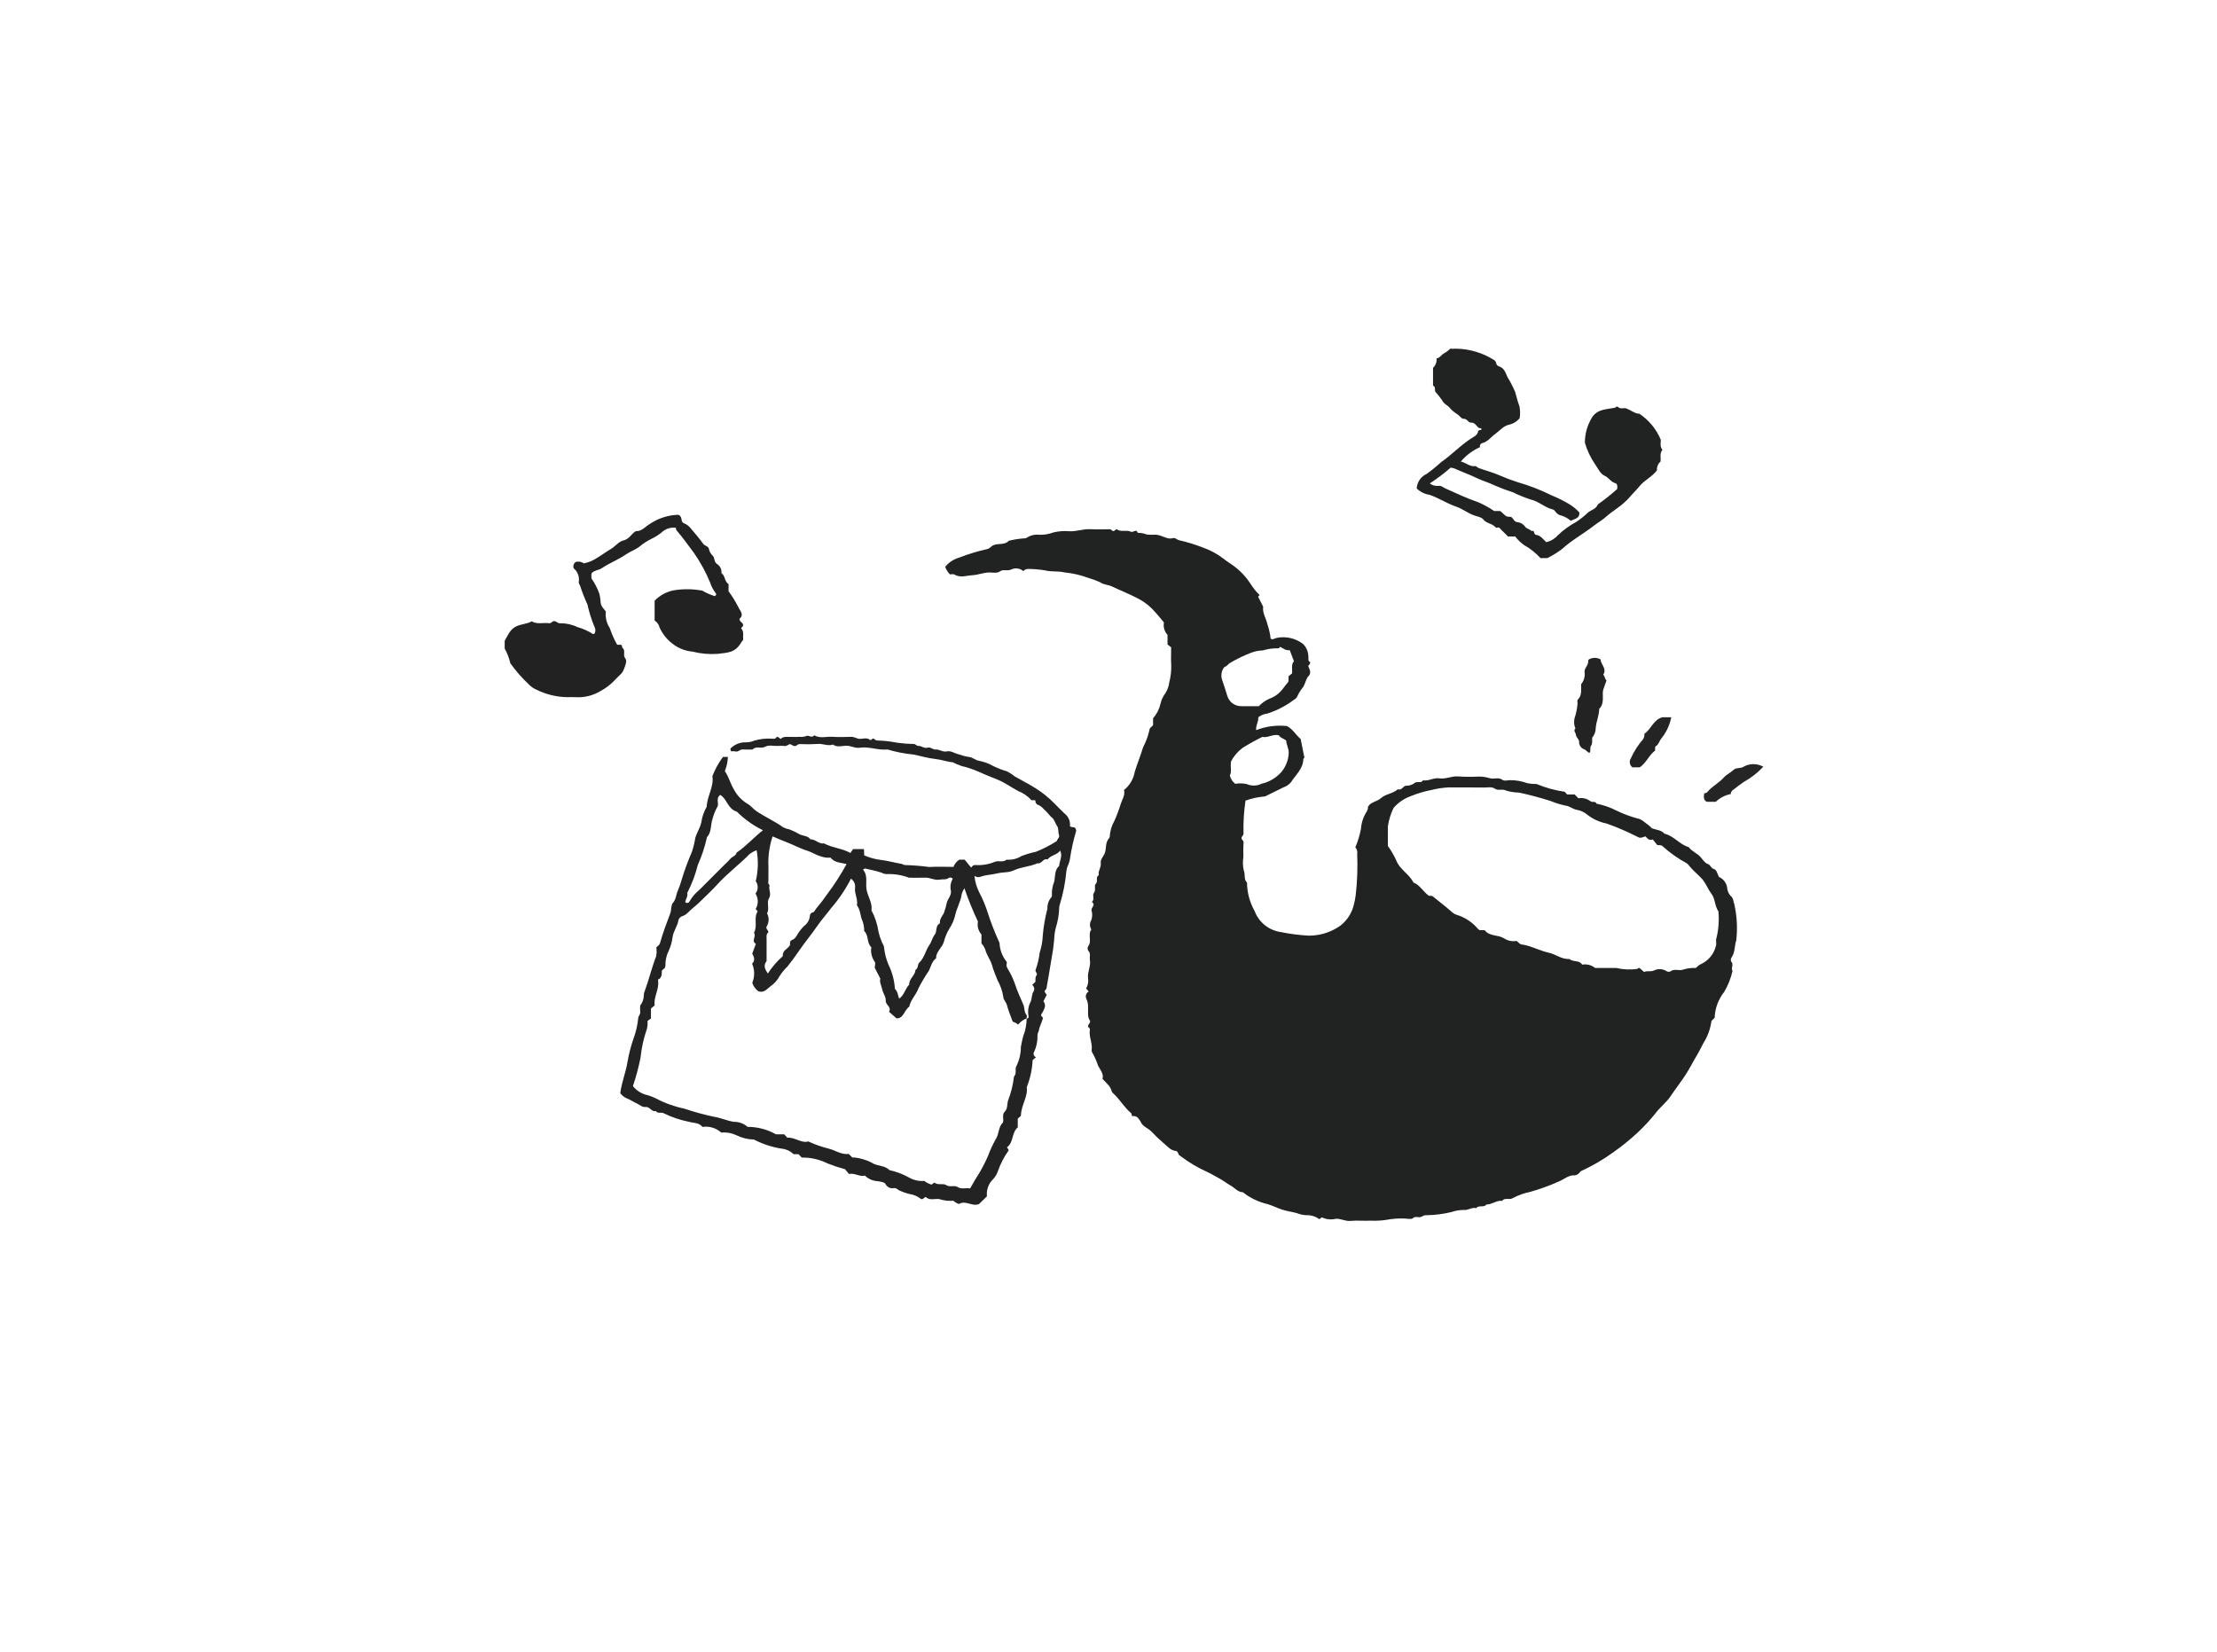 <svg width="1208" height="900" viewBox="0 0 1208 900" fill="none" xmlns="http://www.w3.org/2000/svg">
<path d="M900.031 451.347C902.821 452.327 905.285 452.309 906.924 454.302C912.042 455.443 915.159 460.203 920.133 461.605C921.869 463.987 924.824 464.914 926.706 467.151C927.862 468.526 929.037 470.338 930.565 470.826C932.173 471.34 932.156 473.081 933.828 473.526C935.412 473.947 935.739 476.169 936.616 477.868C937.855 478.39 938.928 479.239 939.722 480.324C940.516 481.409 941.001 482.689 941.125 484.027C941.262 485.56 941.903 487.005 942.947 488.136C944.61 489.418 944.376 491.312 945.003 492.778C946.452 499.222 946.805 505.864 946.047 512.425C945.033 515.492 945.459 518.938 943.528 521.695C943.289 522.016 943.139 522.395 943.095 522.793C943.051 523.191 943.113 523.594 943.276 523.96C944.925 525.561 942.96 527.549 944.011 529.125C943.096 533.135 941.564 536.978 939.47 540.518C936.281 544.539 934.46 549.474 934.272 554.603L932.533 556.342C931.985 560.599 930.505 564.682 928.198 568.301C927.004 570.571 925.878 572.942 924.532 575.167C922.478 578.563 920.723 582.145 918.566 585.471C915.949 589.508 912.965 593.305 910.294 597.308C907.943 600.832 904.46 603.357 902.019 606.695C899.084 610.333 895.908 613.77 892.511 616.982C888.239 620.95 883.705 624.626 878.938 627.983C874.069 631.492 868.906 634.573 863.506 637.192C862.571 637.705 861.406 637.857 860.756 638.898C860.431 639.326 860.023 639.685 859.556 639.952C859.09 640.219 858.574 640.389 858.04 640.452C854.773 640.259 852.542 642.387 849.91 643.57C844.654 645.956 839.224 647.939 833.667 649.502C830.385 650.168 827.218 651.306 824.263 652.882C822.401 654.053 819.981 652.358 818.475 654.383C815.381 653.956 812.955 656.426 809.942 656.35C808.53 658.277 805.799 656.465 804.362 658.318C801.908 657.729 799.828 659.693 797.388 659.315C795.19 659.347 793.012 659.731 790.936 660.452C786.362 661.564 781.676 662.149 776.969 662.196C775.546 662.1 774.768 663.294 773.437 663.286C772.221 663.279 770.879 662.747 769.751 663.901C769.403 664.257 768.559 664.204 767.941 664.208C764.358 663.81 760.739 663.883 757.176 664.426C753.725 665.085 750.208 665.331 746.698 665.16C743.102 665.362 739.457 664.931 735.886 665.292C733.06 665.578 730.696 664.001 727.916 664.123C725.394 664.767 722.727 664.511 720.373 663.401C720.197 663.279 719.445 663.992 718.892 664.363C716.862 662.843 714.367 662.076 711.834 662.193C709.98 662.101 708.154 661.695 706.436 660.993C703.772 660.299 701.025 659.948 698.398 659.078C695.802 658.219 693.395 656.945 690.734 656.167C685.797 655.029 681.176 652.807 677.206 649.662C674.445 649.642 672.907 647.363 670.781 646.173C668.617 644.961 666.591 643.374 664.51 642.234C662.295 641.02 660.05 639.651 657.697 638.569C652.505 636.235 647.6 633.31 643.079 629.851C642.562 629.449 642.207 629.278 642.022 628.602C641.869 628.044 641.298 627.205 640.873 627.18C637.733 626.998 636.051 624.471 633.905 622.831C631.554 620.81 629.313 618.664 627.192 616.402C625.588 614.876 623.359 614.115 622.036 612.225C621.499 611.097 620.815 610.044 620.003 609.095C619.598 608.697 619.099 608.41 618.552 608.259C618.005 608.109 617.429 608.101 616.878 608.236C616.645 607.57 616.618 606.79 616.219 606.461C612.698 603.561 610.455 599.53 607.209 596.394C606.64 595.844 605.88 595.26 605.711 594.568C605.017 591.725 602.748 590.137 600.725 587.905C601.524 585.261 599.6 583.095 598.398 580.879C597.549 578.271 596.428 575.759 595.053 573.386C594.824 572.967 594.752 572.481 594.851 572.014C595.31 568.302 593.188 564.827 593.861 561.109C594.038 560.136 592.868 559.896 592.848 559.293C592.924 557.956 594.528 557.15 593.806 556.049C592.339 553.81 593.046 551.393 592.871 549.049C592.951 547.475 592.659 545.904 592.019 544.463C591.633 543.753 591.537 542.921 591.751 542.142C591.965 541.362 592.473 540.696 593.167 540.283L591.807 538.603C592.811 536.909 593.183 534.915 592.858 532.974C592.457 529.588 594.475 526.459 593.86 523.05C593.558 521.376 594.513 519.531 592.928 517.985C592.728 517.626 592.622 517.222 592.621 516.811C592.621 516.4 592.724 515.995 592.923 515.635C595.144 512.851 592.549 509.228 594.657 506.494C594.164 505.732 593.9 504.845 593.895 503.937C593.89 503.03 594.145 502.14 594.63 501.373C595.233 499.668 595.276 497.816 594.754 496.085C594.443 494.48 597.319 493.055 594.894 491.499C596.695 490.144 594.991 487.842 596.023 486.591C597.391 484.933 595.941 482.787 597.07 481.629C598.502 480.16 596.761 477.905 598.72 476.852C598.136 474.551 600.14 472.698 599.788 470.39C599.485 468.408 601.023 466.962 601.789 465.339C602.939 462.899 602.179 460.083 603.625 457.721C603.927 457.182 604.266 456.664 604.639 456.171C604.775 453.082 605.642 450.069 607.168 447.379C608.541 444.34 609.714 441.214 610.679 438.021C611.496 435.527 613.152 433.31 612.457 430.485C615.565 428.006 617.647 424.466 618.303 420.545C619.685 416.021 621.506 411.665 622.86 407.192C624.412 404.218 625.573 401.055 626.313 397.783C626.371 396.408 627.684 396.067 628.29 395.129V391.359C630.285 389.137 631.672 386.439 632.319 383.524C632.78 381.441 633.684 379.482 634.971 377.781C636.134 375.964 636.869 373.907 637.121 371.765C637.927 368.69 638.284 365.516 638.181 362.339C637.97 359.238 638.135 356.112 638.135 352.73L636.163 351.178C636.163 349.222 636.163 347.584 636.161 345.946C635.332 345.046 634.724 343.967 634.385 342.792C634.046 341.616 633.986 340.379 634.208 339.176C632.669 337.231 631.175 335.553 629.748 333.913C627.326 331.011 624.405 328.566 621.121 326.694C616.168 323.996 610.933 321.972 605.867 319.557C603.795 318.57 601.442 318.705 599.404 317.261C597.333 316.344 595.206 315.559 593.036 314.91C588.833 313.358 584.449 312.347 579.99 311.902C576.488 311.073 572.888 311.691 569.593 310.85C566.464 310.308 563.294 310.03 560.118 310.019C559.637 310.024 559.164 310.134 558.73 310.34C558.296 310.547 557.912 310.845 557.605 311.215C556.741 310.458 555.678 309.965 554.542 309.793C553.407 309.62 552.246 309.777 551.196 310.243C549.045 311.372 546.74 310.119 545.199 311.177C543.113 312.608 541.106 311.92 539.114 311.943C535.927 311.98 532.989 313.267 529.883 313.442C526.59 313.627 523.232 315.034 519.966 313.047C519.371 312.685 518.366 312.995 517.592 312.995C516.461 311.82 515.583 310.427 515.009 308.9C516.944 306.487 519.577 304.731 522.548 303.871C527.517 301.94 532.624 300.387 537.827 299.226C539.269 298.985 539.975 297.642 541.36 297.065C544.096 295.924 547.464 297.144 549.709 294.652C552.435 293.995 555.21 293.563 558.007 293.362C559.28 293.497 560.052 292.538 560.983 292.17C562.735 291.433 564.651 291.171 566.537 291.409C569.068 291.462 571.585 291.028 573.952 290.131C576.733 289.467 579.601 289.243 582.451 289.468C586.358 289.76 589.993 288.184 593.859 288.362C597.622 288.535 601.4 288.399 605.153 288.399C605.669 288.767 605.923 289.518 606.992 289.34L608.443 288.291C610.706 290.24 613.798 288.519 616.095 289.716C617.506 290.452 619.168 287.852 619.946 290.367C621.663 290.335 623.369 290.648 624.962 291.289C626.594 291.44 628.235 291.464 629.871 291.359C630.787 291.441 631.688 291.65 632.547 291.98C634.586 292.598 636.634 293.948 638.882 293.273C640.413 292.814 641.21 294.067 642.409 294.361C646.717 295.337 650.947 296.628 655.066 298.224C659.132 299.614 662.951 301.638 666.383 304.224C668.873 306.311 671.841 307.813 674.294 310.025C677.017 312.326 679.386 315.018 681.322 318.012C682.737 320.293 684.417 322.398 686.329 324.281L685.522 325.16L688.29 330.616C687.703 333.814 689.885 336.924 690.647 340.372C691.496 342.863 692.069 345.439 692.358 348.054C693.653 348.801 694.652 347.737 695.747 347.58C698.227 347.084 700.785 347.125 703.249 347.7C705.712 348.274 708.024 349.37 710.028 350.912C711.8 352.692 712.826 355.081 712.899 357.591C713.118 358.813 712.474 360.247 713.846 360.719C714.046 361.924 713.294 362.177 712.825 362.836C713.16 364.348 714.702 365.779 713.317 368.101C711.667 369.391 711.417 372.233 710.017 374.434C708.738 375.977 707.67 377.684 706.841 379.509C706.476 380.254 705.882 380.862 705.145 381.244C700.751 384.581 695.82 387.146 690.565 388.829C688.737 389.019 687.005 389.741 685.582 390.904C685.941 392.967 684.231 394.933 684.442 397.862C689.786 395.79 695.548 395.027 701.247 395.637C704.451 397.325 706.102 400.497 708.701 402.706L710.609 412.175C711.117 412.866 710.177 413.247 710.163 413.709C709.998 419.001 705.984 422.202 703.475 426.205C702.362 427.529 700.905 428.522 699.265 429.072C696.149 430.657 692.995 432.169 689.321 433.974C685.681 434.265 682.094 435.033 678.654 436.258C677.779 442.136 677.413 448.078 677.559 454.019C677.712 455.259 676.552 455.609 676.511 456.569C676.307 457.625 677.727 457.847 677.586 459.122C677.413 461.739 677.385 464.363 677.5 466.982C677.096 469.402 677.163 471.876 677.697 474.271C678.703 476.487 677.539 479.116 679.468 480.922C679.516 486.358 680.942 491.692 683.614 496.426C684.732 499.424 686.633 502.066 689.119 504.08C691.605 506.093 694.586 507.404 697.75 507.875C702.838 508.913 707.996 509.576 713.182 509.857C719.256 509.857 725.186 508 730.174 504.534C733.684 501.871 736.237 498.143 737.449 493.907C737.991 491.964 738.398 489.985 738.669 487.986C739.541 480.438 739.822 472.834 739.508 465.242C739.615 464.623 739.58 463.987 739.406 463.382C739.232 462.778 738.923 462.221 738.504 461.752C739.874 458.495 740.9 455.103 741.564 451.632C741.798 448.262 742.889 445.007 744.734 442.176C745.191 441.376 745.426 440.469 745.413 439.549C747.018 436.896 750.286 436.864 752.356 434.986C755.032 432.556 758.983 432.54 761.637 430.073C763.836 430.969 764.527 428.072 766.228 428.168C767.952 428.188 769.631 427.613 770.982 426.54C772.367 425.594 774.35 427.023 775.363 425.205C778.439 425.743 781.175 423.647 784.286 424.135C787.807 424.686 791.091 422.714 794.706 423.099C798.307 423.33 801.917 423.355 805.521 423.172C807.622 423.133 809.717 423.43 811.724 424.053C813.981 424.771 816.462 423.264 818.746 425.001C819.581 425.635 821.288 425.229 822.585 425.131C825.876 425.083 829.147 425.641 832.236 426.777C833.899 427.105 835.592 427.259 837.287 427.235C842.187 429.289 847.33 430.707 852.59 431.455L853.914 432.923H857.987L860.055 434.99C861.19 434.787 862.355 434.823 863.476 435.095C864.596 435.367 865.647 435.87 866.563 436.571C867.489 437.491 869.299 436.269 869.93 437.939C873.671 438.66 877.289 439.912 880.676 441.656C884.381 443.465 888.25 444.918 892.229 445.994C894.431 446.266 896.427 448.41 898.451 449.803C899.036 450.254 899.566 450.773 900.031 451.347V451.347ZM896.568 455.74C893.702 456.742 893.683 456.778 891.583 455.676C889.163 454.406 886.655 453.334 884.169 452.208C881.267 450.893 878.298 449.771 875.286 448.721C871.51 447.952 867.96 446.329 864.909 443.976C863.306 442.572 861.342 441.645 859.24 441.3C856.943 440.933 855.297 439.266 853.277 439.043C850.425 438.459 847.635 437.605 844.945 436.493C839.265 434.662 833.494 433.126 827.655 431.893C825.323 431.853 823.007 431.501 820.768 430.848C818.628 429.694 816.372 430.962 814.778 429.888C812.71 428.496 810.692 429.18 808.69 429.137C802.302 429 795.907 429.139 789.517 429.064C786.372 429.2 783.25 429.656 780.198 430.426C776.162 431.195 772.215 432.372 768.417 433.939C764.9 435.245 761.771 437.419 759.32 440.26C757.772 443.418 756.731 446.801 756.235 450.284C756.21 453.885 756.228 457.486 756.228 461.001C757.947 463.384 759.437 465.925 760.678 468.588C762.554 473.78 767.814 476.179 770.157 480.889C773.789 482.308 775.475 485.964 778.564 488.119C779.228 488.277 780.01 487.88 780.773 488.513C784.053 491.226 787.494 493.755 790.662 496.59C791.542 497.477 792.62 498.142 793.807 498.53C798.336 499.916 802.358 502.6 805.376 506.251C805.642 506.48 805.924 506.69 806.219 506.879H808.965C811.654 510.384 816.205 509.23 819.531 511.314C821.548 512.648 824.003 513.149 826.381 512.711C827.418 513.515 828.117 514.507 828.931 514.612C834.152 515.287 838.721 518.035 843.804 519.113C847.683 519.934 850.928 522.859 855.152 522.572C857.189 524.389 860.534 523.017 862.11 525.651C863.348 525.428 864.619 525.475 865.836 525.788C867.054 526.102 868.19 526.675 869.165 527.469C873.117 527.469 876.887 527.467 880.656 527.469C884.531 528.369 888.541 528.525 892.474 527.929C892.078 528.124 892.291 527.305 893.456 527.54L895.837 529.658C897.527 528.765 899.356 529.774 901.378 528.755C902.4 528.274 903.525 528.053 904.654 528.109C905.783 528.166 906.88 528.498 907.85 529.079C908.171 529.316 908.548 529.467 908.945 529.518C909.342 529.569 909.745 529.519 910.116 529.371C912.326 527.614 914.966 529.204 917.097 528.355C919.311 527.657 921.63 527.354 923.949 527.46C925.001 526.828 925.504 525.876 926.699 525.42C928.753 524.491 930.568 523.104 932.004 521.365C933.44 519.626 934.459 517.582 934.984 515.389C935.427 514.096 934.682 512.419 935.325 510.931C936.444 506.241 936.78 501.397 936.319 496.597C934.265 493.674 934.683 489.812 932.439 486.879C930.495 484.338 929.412 481.079 927.267 478.77C924.958 476.284 922.233 474.16 920.12 471.443C919.844 471.035 919.487 470.688 919.071 470.423C914.277 467.826 909.815 464.661 905.78 460.995C905.034 460.336 904.248 460.713 902.988 460.446L900.573 457.446C898.475 458.201 897.637 456.815 896.568 455.74V455.74ZM704.033 366.939C704.244 364.431 703.413 362.103 705.047 360.314L702.757 354.291C700.575 354.606 699.164 353.276 697.619 352.486C697.215 352.779 696.773 353.35 696.463 353.286C693.614 353.198 690.771 353.586 688.049 354.432C685.892 354.478 683.76 354.897 681.746 355.67C677.638 357.239 673.678 359.172 669.914 361.445C668.929 362.21 668.199 363.314 667.199 363.39C666.367 364.4 665.818 365.614 665.608 366.906C665.398 368.198 665.534 369.522 666.002 370.745C667.005 373.455 667.782 376.216 668.657 378.956C669.124 380.698 670.172 382.228 671.627 383.292C673.083 384.357 674.858 384.892 676.659 384.809C679.754 384.833 682.849 384.814 685.91 384.814C687.533 383.096 689.48 381.718 691.64 380.76C694.593 379.712 697.166 377.806 699.03 375.286C699.844 374.137 700.719 373.032 701.652 371.977C701.824 371.728 701.954 371.449 702.102 371.184V368.481L704.033 366.939ZM696.878 400.701C693.643 399.804 690.894 402.212 687.818 401.554C684.126 403.369 680.528 405.37 677.039 407.549C674.45 409.488 672.319 411.973 670.8 414.829C670.233 417.756 671.26 420.476 670.123 422.64C670.557 424.436 671.609 426.021 673.095 427.119C675.175 426.74 677.311 426.792 679.369 427.273C680.654 427.827 682.043 428.095 683.442 428.058C684.84 428.021 686.213 427.681 687.467 427.06C691.586 426.102 695.312 423.902 698.14 420.757C700.67 417.771 702.103 414.01 702.203 410.098C702.191 407.606 700.862 405.662 700.798 403.514C699.326 402.346 697.555 402.116 696.878 400.701V400.701Z" fill="#212222"/>
<path d="M337.963 595.688C338.823 589.331 341.161 583.905 342.009 578.082C342.748 574.022 343.79 570.022 345.126 566.117C346.475 562.52 347.352 558.763 347.736 554.941C347.786 553.555 349.028 552.788 348.839 551.413C348.751 550.27 348.74 549.121 348.807 547.976C350.081 546.393 350.783 544.427 350.801 542.395C350.772 541.619 350.935 540.848 351.274 540.15C353.582 533.879 355.089 527.346 357.525 521.1C357.83 519.513 357.857 517.885 357.606 516.288C358.316 515.523 359.342 514.916 359.573 514.087C361.128 508.517 363.151 503.122 365.209 497.728C365.914 495.88 365.501 493.305 366.658 491.999C368.488 489.933 368.307 487.38 369.403 485.197C370.281 483.094 371.023 480.938 371.625 478.74C373.133 473.809 374.921 468.968 376.983 464.241C377.816 461.769 378.436 459.23 378.836 456.652C379.652 453.727 381.494 451.081 382.106 448.207C382.553 445.169 383.557 442.24 385.069 439.567C385.285 433.781 389.113 428.663 388.155 422.989C389.587 419.224 391.535 415.677 393.945 412.449H396.634C396.508 415.11 395.936 417.731 394.943 420.202C397.068 423.191 397.918 426.962 399.924 430.239C401.62 433.446 404.163 436.127 407.276 437.989C409.202 439.028 410.484 440.927 412.398 442.19C417.021 445.241 422.106 447.49 426.605 450.719C427.68 451.306 428.848 451.707 430.057 451.904C432.041 452.663 433.958 453.586 435.789 454.662C437.695 455.598 440.168 455.323 441.555 457.366C444.293 457.242 446.157 460.049 448.997 459.585C453.459 462.001 458.685 462.214 463.383 464.783L464.827 462.675H470.744L470.903 466.107C473.749 467.343 476.753 468.175 479.828 468.58C483.637 468.967 487.385 470.14 491.217 470.73C491.842 470.826 492.557 471.512 493.374 471.381C497.682 471.515 501.98 471.866 506.252 472.433C510.663 472.167 515.102 472.375 519.53 472.375C520.13 470.743 521.256 469.358 522.732 468.438C523.553 468.439 524.372 468.439 525.62 468.439L529.151 472.769C529.96 471.627 530.6 471.316 531.517 471.373C535.13 471.604 538.748 471.001 542.09 469.609C544.071 468.799 546.572 470.107 548.492 468.439C551.314 468.675 554.138 467.996 556.546 466.505C559.093 465.499 561.723 464.718 564.406 464.171C568.403 462.593 572.235 460.624 575.845 458.292C576.024 457.203 577.546 456.291 577.057 455.051C576.401 453.387 577.018 451.521 575.897 449.946C574.931 448.589 574.557 446.644 573.349 445.669C571.913 444.511 571.012 442.964 569.662 441.806C568.352 440.683 567.452 439.119 565.571 438.6C565.117 438.417 564.735 438.091 564.482 437.672C564.229 437.254 564.118 436.764 564.168 436.277C563.468 435.647 562.269 436.391 561.901 435.908C559.982 433.818 557.615 432.188 554.977 431.141C551.181 429.166 547.703 426.562 543.785 424.928C540.432 423.528 537.029 422.272 533.716 420.729C530.53 419.296 527.214 418.171 523.814 417.368C522.218 416.834 520.667 416.172 519.177 415.391C516.274 415.157 512.966 413.942 509.696 413.597C505.609 413.166 501.73 411.953 497.794 411.17C493.027 410.719 488.314 409.802 483.725 408.434C483.565 408.396 483.398 408.394 483.236 408.428C478.238 408.876 473.411 406.66 468.397 407.452C465.797 407.863 463.553 406.243 460.929 406.354C458.609 406.453 456.074 407.351 453.861 405.722C451.02 406.724 448.299 405.064 445.424 405.395C442.316 405.602 439.198 405.627 436.087 405.471C435.773 405.439 435.456 405.47 435.154 405.564C434.853 405.657 434.573 405.81 434.332 406.014C432.914 407.258 431.741 405.997 430.555 405.463C429.443 405.638 428.75 406.734 427.465 406.501C426.325 406.355 425.172 406.345 424.03 406.471C421.625 406.619 419.016 405.734 416.859 406.931C414.66 408.152 411.962 406.322 410.077 408.416C410.004 408.498 409.761 408.427 409.597 408.427C407.957 408.427 406.309 408.528 404.681 408.397C403.185 408.277 402.26 409.958 400.647 409.449C399.916 409.324 399.17 409.311 398.435 409.411C397.63 408.322 398.069 407.62 398.79 407.189C400.939 405.358 403.698 404.401 406.519 404.509C408.077 404.505 409.617 404.182 411.044 403.557C414.1 402.669 417.288 402.314 420.465 402.509C421.588 402.653 422.748 402.675 423.112 401.606C424.306 401.404 424.569 402.144 425.337 402.704C426.718 401.199 428.67 401.559 430.553 401.543C432.193 401.529 433.843 401.654 435.469 401.505C436.897 401.667 438.343 401.482 439.685 400.967C440.539 400.494 442.345 402.42 443.646 400.682C446.802 402.514 450.228 401.281 453.519 401.491C456.948 401.709 460.405 401.622 463.844 401.506C465.632 401.446 466.99 402.736 468.854 402.621C470.517 402.519 472.362 401.827 474.008 403.167C474.758 403.778 475.396 401.801 476.329 402.653C476.592 402.949 476.92 403.181 477.288 403.332C477.655 403.482 478.052 403.546 478.448 403.519C481.94 403.627 485.417 404.029 488.842 404.719C491.809 405.139 494.799 405.371 497.795 405.414C498.953 405.36 499.366 406.517 500.341 406.448C502.107 406.324 503.526 407.988 505.341 407.43C507.061 406.902 508.244 408.561 509.856 408.432C511.927 408.266 513.65 409.949 515.851 409.449C518.104 408.938 519.997 410.476 522.088 410.951C523.971 411.64 525.915 412.148 527.895 412.466C529.805 412.547 531.318 414.205 533.414 414.559C536.101 415.066 538.687 416.011 541.068 417.356C543.516 418.586 546.076 419.578 548.713 420.317C550.219 421.103 551.643 422.038 552.962 423.109C556.656 425.251 560.49 427.162 564.107 429.422C567.871 431.772 571.342 434.559 574.449 437.725C576.286 439.597 578.117 441.477 580.021 443.281C581.075 444.072 581.904 445.125 582.425 446.336C582.946 447.547 583.141 448.873 582.991 450.183C584.026 451.382 586.017 449.741 586.419 452.628C584.901 457.702 583.753 462.878 582.981 468.118C582.756 469.472 582.328 470.784 581.712 472.01C581.372 472.866 581.149 473.764 581.049 474.68C580.479 481.002 579.239 487.246 577.349 493.306C577.207 493.752 577.133 494.218 577.129 494.686C577.029 498.428 576.395 502.137 575.247 505.699C574.732 507.817 574.443 509.982 574.383 512.16C574.112 515.477 573.653 518.775 573.009 522.04C572.105 527.538 571.199 533.052 570.219 538.546C570.084 539.3 568.94 539.612 569.288 540.659L570.335 542.079L568.531 545.606C568.952 546.107 569.234 546.711 569.346 547.355C569.459 548 569.398 548.663 569.17 549.277C568.693 550.557 568.06 551.772 567.283 552.896C567.12 553.714 567.858 553.986 568.286 554.636C567.846 556.902 566.449 558.996 566.077 561.466C565.965 562.208 565.26 563.078 565.308 564.061C565.427 567.19 564.804 570.302 563.491 573.144C563.327 573.394 563.222 573.679 563.184 573.975C563.147 574.272 563.178 574.574 563.274 574.857C563.371 575.14 563.531 575.397 563.742 575.609C563.953 575.821 564.21 575.982 564.493 576.079L562.656 577.695C562.417 582.763 561.331 587.756 559.442 592.466C560.204 597.467 556.439 602.229 556.292 607.732C556.277 608.327 555.209 608.893 554.557 609.545V614.342C551.099 617.186 552.417 622.529 548.688 625.167L549.648 626.776C547.08 630.379 545.043 634.333 543.601 638.516C543.035 640.121 542.113 641.577 540.903 642.774C539.73 643.966 538.839 645.406 538.295 646.987C537.751 648.568 537.568 650.251 537.76 651.913L533.437 656.099C529.735 657.706 526.282 653.823 522.529 656.082C521.4 655.731 520.367 655.126 519.507 654.314C516.876 654.515 514.231 654.2 511.721 653.386C509.23 653.089 506.534 654.338 504.298 652.191L502.697 653.402C502.38 653.374 501.935 653.468 501.769 653.294C499.954 651.865 497.793 650.942 495.506 650.619C493.574 650.147 491.696 649.481 489.899 648.63C489.106 648.206 488.305 647.188 486.931 647.426C486.04 647.592 485.118 647.458 484.311 647.043C483.504 646.629 482.857 645.958 482.473 645.137C481.789 644.063 479.468 643.858 477.831 643.604C475.359 643.409 473.036 642.347 471.273 640.604C468.497 641.427 465.826 639.058 462.568 639.694L460.442 637.13C457.184 636.242 453.975 635.181 450.829 633.951C446.508 631.771 441.719 630.683 436.879 630.783L435.075 628.924H432.4C430.567 627.167 428.184 626.095 425.653 625.887C420.484 625.037 415.479 623.379 410.824 620.975C407.454 620.889 404.144 620.061 401.13 618.55C398.585 617.363 395.769 616.881 392.974 617.153C391.609 615.918 389.986 615.002 388.223 614.472C386.46 613.942 384.602 613.812 382.782 614.09C380.861 611.6 377.729 612.004 375.168 611.231C370.536 610.306 366.042 608.785 361.799 606.708C360.313 605.795 358.447 607.117 357.395 605.417C354.997 606.11 354.128 602.959 351.91 603.229C349.852 603.48 348.517 601.906 346.839 601.216C345.019 600.466 343.412 599.147 341.56 598.539C340.128 597.928 338.886 596.943 337.963 595.688ZM559.386 554.946C557.564 555.619 555.969 556.792 554.782 558.329C553.921 557.589 552.907 557.048 551.814 556.744C550.733 553.737 549.447 550.794 548.663 547.723C548.228 546.017 546.693 544.817 546.668 543.149C546.162 539.97 545.093 536.906 543.51 534.103C542.5 531.404 541.316 528.814 540.547 525.978C539.766 523.097 537.66 520.567 536.932 517.683C536.469 516.346 535.735 515.12 534.777 514.08V509.24C533.94 508.282 533.332 507.147 532.999 505.919C532.666 504.692 532.616 503.404 532.854 502.155C530.063 496.246 527.601 490.186 525.482 484.003C524.851 484.975 524.361 486.032 524.028 487.141C523.511 491.296 521.227 494.874 520.4 498.951C519.779 501.458 518.733 503.841 517.309 505.996C515.971 508.212 514.962 510.61 514.311 513.116C513.425 516.431 509.972 518.475 510.07 522.187C507.733 523.846 507.327 526.57 506.162 528.921C504.096 531.959 502.213 535.119 500.526 538.383C499.243 542.07 496.177 544.73 495.439 548.581C492.655 550.35 492.392 555.112 488.477 554.916L484.409 551.319C485.952 548.682 482.482 547.61 482.616 545.281C482.744 543.055 481.154 541.278 480.718 539.205C480.272 537.082 479.091 535.069 479.662 533.239L476.677 527.444C476.477 526.621 477.394 524.923 476.414 523.791C474.92 521.542 474.333 518.811 474.769 516.146C472.125 513.775 473.498 509.703 470.879 507.345C470.908 505.473 470.596 503.61 469.959 501.849C468.649 499.151 468.91 495.809 466.9 493.29C467.611 490.04 465.519 487.095 465.893 483.861C466.04 482.895 465.909 481.907 465.514 481.013C465.119 480.119 464.478 479.356 463.665 478.813C460.75 484.553 457.142 489.913 452.92 494.773C450.476 498.07 447.683 501.138 445.393 504.468C442.122 509.226 438.42 513.643 435.173 518.396C433.222 521.251 431.21 524.023 429.031 526.719C427.437 528.249 426.026 529.958 424.825 531.812C423.626 534.092 421.888 536.045 419.762 537.501C417.946 538.907 416.12 541.291 413.179 540.131C411.63 538.994 410.485 537.393 409.909 535.56C410.59 533.9 410.932 532.121 410.914 530.327C410.896 528.533 410.52 526.761 409.807 525.115C411.702 523.241 410.803 521.382 409.877 519.627L411.852 514.28C409.052 512.772 412.397 510.133 410.806 508.284C412.971 504.551 410.496 500.097 412.837 496.636L411.756 495.315C412.513 494.042 412.905 492.586 412.889 491.105C412.873 489.624 412.449 488.176 411.665 486.921C412.412 485.958 412.828 484.78 412.851 483.561C412.874 482.342 412.501 481.149 411.79 480.16C413.123 474.64 413.288 468.902 412.276 463.314C410.81 463.819 409.446 464.583 408.25 465.57C402.685 471.24 396.249 475.98 390.903 481.895C388.378 484.689 385.605 487.259 382.924 489.911C381.187 491.704 379.335 493.384 377.382 494.941C375.501 496.378 374.221 498.525 371.711 499.253C371.241 499.413 370.815 499.68 370.464 500.031C370.114 500.382 369.849 500.81 369.69 501.28C369.22 504.677 366.874 507.37 366.452 510.8C366.139 513.227 365.478 515.595 364.489 517.833C363.131 520.475 362.47 523.42 362.57 526.39C362.516 526.757 362.407 527.114 362.245 527.449L360.654 528.857C360.431 530.101 361.021 531.281 359.549 533.228L358.503 533.832C359.469 538.963 356.015 543.129 356.713 547.851L354.686 549.568V555.001L352.83 556.316C352.933 557.743 352.827 559.176 352.517 560.572C350.738 565.653 349.566 570.926 349.025 576.281C347.978 581.547 346.591 586.74 344.871 591.826C346.822 594.296 349.561 596.023 352.632 596.718C354.239 597.165 355.801 597.76 357.298 598.495C362.136 601.073 367.315 602.949 372.682 604.067C378.048 605.872 383.512 607.369 389.049 608.552C392.698 609.077 396.058 610.701 399.762 611.296C402.548 611.234 405.258 612.214 407.359 614.045C412.783 614.039 418.115 615.443 422.832 618.119H427.329L428.954 619.942C433.232 619.623 436.696 623.149 440.411 621.981C444.033 623.665 447.811 624.993 451.691 625.943C455.361 626.943 458.641 629.334 462.459 628.79C463.16 629.492 463.659 629.926 464.079 630.426C464.615 631.066 465.312 630.613 465.908 630.775C468.935 631.151 471.88 632.027 474.621 633.366C477.776 635.617 481.986 634.814 484.697 637.657C488.277 638.412 491.725 639.689 494.932 641.449C497.585 643.05 500.677 643.77 503.765 643.503C504.824 644.743 506.299 644.878 507.452 645.563L509.116 644.428C511.046 646.034 513.842 644.666 515.423 645.708C517.638 647.167 519.93 645.634 521.872 646.868C523.975 648.204 526.282 647.112 528.61 647.602C530.259 644.55 532.047 641.649 533.833 638.792C535.51 635.916 537.016 632.944 538.344 629.892C539.502 626.77 540.897 623.741 542.516 620.831C544.481 617.931 543.872 614.087 546.463 611.726C547.162 609.707 545.687 607.5 547.555 605.649C549.05 604.168 548.731 601.844 549.172 599.977C550.858 595.675 551.982 591.173 552.516 586.583C554.231 584.925 552.729 582.412 553.9 580.78C555.443 577.562 556.248 574.04 556.258 570.471C556.658 568.534 556.993 566.416 557.568 564.568C558.754 561.529 559.377 558.299 559.405 555.036C560.72 554.98 560.493 553.933 560.354 553.261C559.949 550.736 560.371 548.148 561.558 545.882C562.452 544 561.959 541.905 563.238 540.143C563.53 539.573 563.609 538.917 563.461 538.294C563.313 537.67 562.948 537.12 562.432 536.741L564.184 534.99C564.299 533.891 564.015 532.436 564.612 531.766C565.87 530.354 563.75 529.698 564.286 528.472C565.384 525.423 566.134 522.26 566.52 519.042C567.532 515.948 568.101 512.727 568.212 509.474C568.648 504.65 569.484 499.871 570.711 495.186C570.597 492.841 571.407 490.545 572.966 488.79C573.06 488.666 573.127 488.524 573.161 488.372C573.195 488.22 573.197 488.063 573.165 487.911C573.017 485.38 573.437 482.848 574.395 480.501C575.055 477.628 574.484 474.142 577.118 471.837C577.273 469.082 579.173 466.441 577.622 463.493C575.963 465.989 572.527 465.911 570.829 468.332C568.38 467.413 567.617 470.986 565.296 470.407C561.261 472.283 556.687 472.312 552.595 474.192C551.195 474.83 549.689 475.201 548.153 475.287C546.124 475.395 544.111 475.691 542.137 476.171C540.195 476.599 538.16 476.734 536.159 477.191C534.598 477.548 532.89 478.708 530.956 477.271C531.26 480.333 532.112 483.315 533.474 486.074C535.181 489.299 536.626 492.657 537.795 496.114C539.58 501.752 541.687 507.282 544.106 512.678C544.343 513.067 544.52 513.49 544.633 513.932C544.783 517.505 546.052 520.941 548.26 523.756C548.405 523.939 548.506 524.152 548.556 524.381C548.605 524.609 548.602 524.845 548.547 525.072C548.031 526.684 549.14 527.883 549.755 529.01C551.055 531.251 552.136 533.611 552.984 536.058C554.232 539.906 555.954 543.673 557.591 547.405C558.414 549.281 557.897 551.458 559.357 553.092C559.683 553.457 559.405 554.361 559.386 554.946ZM471.318 473.254L470.22 473.843C473.217 477.369 471.356 481.47 472.285 485.352C473.175 489.072 475.503 492.519 474.818 496C476.774 499.67 478.086 503.65 478.695 507.764C479.075 509.549 479.636 511.29 480.369 512.961C480.695 514.155 481.676 514.983 481.711 516.36C482.056 519.556 482.865 522.684 484.114 525.646C486.138 529.764 487.325 534.243 487.607 538.823C489.2 540.311 489.235 542.405 489.94 544.192C492.752 542.168 493.233 538.726 495.438 536.488C495.241 533.287 498.694 531.624 498.789 528.546C500.468 527.703 499.818 525.556 500.908 524.538C503.738 521.896 504.255 518.004 506.373 514.979C507.575 513.262 507.996 510.97 509.291 509.356C510.81 507.463 509.467 504.376 512.168 503.153C511.833 500.947 513.345 499.288 514.265 497.658C515.006 495.649 515.581 493.583 515.984 491.48C516.729 489.52 518.407 487.904 518.137 485.46C517.608 483.215 517.966 480.852 519.138 478.865C518.911 478.55 518.581 478.324 518.205 478.226C517.829 478.128 517.43 478.165 517.079 478.331C515.523 479.57 513.714 478.977 512.051 479.309C509.237 479.872 506.822 478.132 504.098 478.251C501.321 478.372 498.534 478.278 495.75 478.278C495.588 478.303 495.423 478.3 495.262 478.271C491.293 476.761 487.054 476.094 482.814 476.313C481.9 476.219 481.014 475.942 480.21 475.499C477.334 474.499 474.295 473.965 471.318 473.254V473.254ZM452.539 467.339C450.695 467.504 448.837 467.251 447.105 466.599C444.552 465.875 442.402 464.351 439.975 463.609C435.877 462.356 432.173 460.258 428.204 458.758C425.796 457.848 423.442 456.798 420.969 455.771C419.404 460.48 418.622 465.413 418.651 470.374C418.801 473.317 418.639 476.274 418.699 479.223C418.721 480.296 418.228 481.523 419.346 482.389C418.515 484.694 420.578 486.928 418.983 489.552C417.62 491.797 419.393 495.088 417.96 497.727C418.553 498.839 418.843 500.087 418.8 501.346C418.757 502.606 418.382 503.831 417.714 504.9C417.129 506.115 418.653 506.815 418.685 508C417.342 509.017 417.708 510.535 417.701 511.942C417.681 515.876 417.694 519.809 417.694 523.743C415.777 526.126 416.856 528.231 418.378 530.493C420.66 526.963 423.415 523.762 426.566 520.979C426.142 517.841 429.292 517.181 430.472 514.955C430.437 514.043 430.22 512.672 431.537 512.219C433.327 511.604 434.041 509.966 434.826 508.685C435.751 507.219 436.84 505.864 438.074 504.646C438.971 504.001 439.722 503.174 440.278 502.218C440.833 501.263 441.181 500.2 441.297 499.101C441.286 498.694 441.408 498.294 441.643 497.962C441.879 497.63 442.216 497.383 442.603 497.259C443.955 497.036 443.982 495.864 444.657 495.186C446.795 492.69 448.794 490.077 450.643 487.36C454.596 482.115 458.158 476.587 461.3 470.821C458.101 470.042 454.777 470.166 452.539 467.339V467.339ZM415.726 452.424C410.442 449.833 405.617 446.395 401.443 442.247C396.511 440.844 396.168 435.291 392.459 433.168C390.009 434.844 391.626 437.398 391.087 439.253C389.762 441.552 388.769 444.028 388.138 446.606C387.096 449.781 387.755 453.476 385.219 456.187C384.078 461.38 382.41 466.442 380.239 471.295C378.915 476.593 376.977 481.718 374.467 486.567C374.957 488.441 373.499 490.045 373.388 491.651C374.679 492.431 375.417 491.853 375.718 491.164C377.069 488.801 378.851 486.713 380.972 485.007C385.33 480.576 389.751 476.207 394.146 471.813C395.418 470.541 396.794 469.353 397.933 467.972C398.971 466.712 400.978 466.465 401.373 464.588C406.673 461.054 410.799 456.18 415.726 452.424V452.424Z" fill="#232323"/>
<path d="M790.447 254.823C786.851 257.953 783.043 260.831 779.052 263.439C780.4 264.438 782.065 264.916 783.738 264.781C785.307 264.484 786.355 265.622 787.592 266.174C793.545 268.831 799.42 271.633 805.625 273.735C808.591 275.05 811.436 276.625 814.125 278.442H817.413C817.821 278.777 818.194 279.055 818.536 279.368C819.697 280.433 820.533 281.78 822.577 281.591C824.48 281.416 824.588 284.328 826.669 284.518C827.531 284.584 828.367 284.839 829.118 285.265C829.869 285.692 830.516 286.279 831.014 286.985C831.902 288.288 833.561 288.257 834.477 289.383C836.454 288.58 835.413 291.281 837.009 291.46C839.401 291.727 840.915 293.887 842.473 295.428C844.881 294.922 847.063 293.655 848.695 291.814C851.742 288.879 855.178 286.375 858.906 284.375C861.157 282.898 863.262 281.209 865.192 279.331C867.017 277.855 869.677 277.398 870.636 274.865C874.317 272.279 877.837 269.474 881.18 266.464C881.327 265.046 881.397 263.629 880.114 263.281C877.69 262.623 876.626 260.269 874.388 259.276C871.89 258.166 870.774 255.271 869.223 253.116C866.705 249.488 864.796 245.474 863.572 241.231C863.554 236.578 864.793 232.007 867.157 227.999C869.687 223.423 873.926 223.17 878.157 222.484C878.778 222.428 879.395 222.328 880.002 222.183C880.423 222.049 880.538 221.299 881.507 221.658C882.789 223.06 884.825 222.288 885.599 222.388C888.895 223.495 890.695 225.434 893.266 225.46C898.457 228.912 902.507 233.826 904.905 239.58C905.103 240.79 904.177 243.149 905.828 245.113C904.184 247.037 905.066 249.385 904.787 251.524C904.106 252.102 903.575 252.836 903.239 253.664C902.903 254.492 902.772 255.388 902.856 256.277C900.099 259.942 896.006 261.623 893.357 264.93C891.566 267.166 889.433 269.094 887.606 271.328C885.779 273.308 883.751 275.092 881.555 276.653C879.487 278.285 877.232 279.647 875.258 281.459C873.207 283.341 870.711 284.727 868.499 286.445C862.823 290.853 856.461 294.295 851.1 299.177C848.593 301.074 845.915 302.732 843.099 304.13H839.381C836.834 301.319 833.848 298.941 830.539 297.086C828.659 295.769 826.996 294.166 825.609 292.336C824.297 292.336 822.985 292.336 821.673 292.336C820.05 290.713 818.427 289.088 816.757 287.416C816.153 287.416 815.157 287.687 814.911 287.372C813.184 285.166 810.012 285.383 808.215 283.044C807.255 281.795 805.012 281.471 803.297 280.877C799.816 279.672 796.885 277.255 793.476 276.093C788.411 274.366 783.975 271.349 778.917 269.639C776.296 269.229 773.863 268.028 771.942 266.198C772.018 264.511 772.559 262.877 773.506 261.479C774.454 260.081 775.769 258.972 777.308 258.276C780.102 256.274 782.773 254.105 785.306 251.783C791.486 247.473 796.624 241.778 803.203 237.926C803.702 237.669 804.146 237.315 804.509 236.886C804.871 236.457 805.145 235.961 805.316 235.426C805.481 233.866 806.957 234.685 807.338 233.868C807.059 233.088 806.255 233.473 805.781 233.153C804.375 232.202 803.799 230.169 801.524 230.298C799.953 230.388 799.511 228.077 797.411 228.197C796.239 228.264 795.081 226.159 793.694 225.499C792.076 224.442 790.627 223.147 789.397 221.658C788.201 220.586 786.688 219.935 785.891 218.294C784.741 216.635 783.493 215.046 782.152 213.537C781.453 212.463 782.502 210.773 780.829 210.141V200.452C781.526 199.803 782.062 199 782.395 198.107C782.727 197.214 782.846 196.256 782.743 195.309C784.671 194.98 785.412 193.27 786.758 192.576C788.023 191.903 789.177 191.04 790.179 190.017C791.306 190.072 792.435 190.066 793.56 190C800.698 190.14 807.665 192.2 813.732 195.963C814.087 196.139 814.4 196.388 814.653 196.694C814.906 196.999 815.092 197.354 815.199 197.736C815.248 198.136 815.4 198.516 815.639 198.841C815.878 199.165 816.197 199.422 816.565 199.587C819.625 200.42 820.309 203.049 821.363 205.445C822.959 208.041 824.366 210.748 825.573 213.545C826.317 216.171 826.936 218.828 827.927 221.414C828.334 223.524 828.38 225.687 828.066 227.813C826.608 229.647 824.558 230.919 822.267 231.412C819.147 232.098 817.101 234.773 814.599 236.566C812.324 238.198 810.713 240.687 807.728 241.444C807.491 241.486 807.265 241.578 807.068 241.716C806.87 241.854 806.705 242.034 806.585 242.242C806.465 242.451 806.392 242.683 806.371 242.923C806.35 243.163 806.383 243.405 806.466 243.631C802.425 245.425 798.843 248.11 795.986 251.484C798.919 252.214 800.79 254.343 803.673 254C804.421 253.911 804.928 254.745 805.692 255.03C809.389 256.408 813.235 257.338 816.862 258.94C820.197 260.399 823.605 261.684 827.072 262.791C833.348 264.587 839.446 266.953 845.29 269.861C848.541 271.188 851.694 272.744 854.726 274.516C856.88 275.787 858.839 277.363 860.542 279.195C860.887 282.587 858.038 282.601 855.896 283.801C854.379 282.477 852.596 281.494 850.666 280.917C849.579 280.699 848.602 280.109 847.901 279.25C847.446 278.603 846.822 277.792 846.139 277.632C841.766 276.609 838.511 273.207 834.093 272.216C830.775 271.142 827.54 269.826 824.414 268.279C821.091 267.221 817.823 265.997 814.623 264.611C811.492 263.025 808.038 262.136 804.958 260.633C800.847 258.627 796.55 257.143 792.417 255.246C791.777 255.037 791.117 254.895 790.447 254.823V254.823Z" fill="#212222"/>
<path d="M275 353.389V349.159C276.744 346.204 277.815 343.118 281.067 341.433C283.859 339.986 287.05 340.12 289.729 338.575C292.718 340.373 296.026 339.16 299.151 339.606C300.462 339.793 300.836 338.284 302.206 338.481C303.353 338.646 303.889 339.762 305.234 339.631C308.497 339.586 311.726 340.302 314.664 341.722C317.604 342.529 320.404 343.782 322.964 345.438C323.127 345.568 323.559 345.361 323.893 345.306C324.191 344.823 324.367 344.275 324.406 343.709C324.445 343.143 324.346 342.576 324.118 342.057C322.386 337.986 321.041 333.761 320.103 329.437C318.578 326.133 317.249 322.742 316.121 319.282C315.979 318.634 315.236 318.036 315.344 317.16C315.594 315.786 315.472 314.371 314.991 313.06C314.51 311.75 313.688 310.591 312.609 309.705C312.361 309.071 312.344 308.37 312.563 307.725C312.781 307.08 313.22 306.533 313.802 306.18C314.54 305.996 315.309 305.972 316.057 306.109C316.806 306.247 317.516 306.542 318.141 306.976C320.865 306.451 323.445 305.353 325.711 303.754C328.049 302.387 330.314 300.627 332.736 299.243C335.191 297.839 337.116 295.086 339.59 294.532C342.959 293.778 343.969 290.868 346.489 289.42C349.688 289.625 351.595 286.933 354.083 285.506C358.67 282.401 364.048 280.668 369.586 280.512C372.213 281.488 370.602 284.415 372.598 285.07C374.23 285.729 375.642 286.837 376.671 288.265C378.942 290.891 381.174 293.567 383.2 296.382C384.039 297.546 385.723 297.435 386.241 298.958C386.489 300.331 387.144 301.598 388.121 302.594C389.701 303.82 388.814 306.267 390.844 307.438C391.633 307.971 392.259 308.711 392.656 309.576C393.052 310.441 393.203 311.398 393.093 312.343C395.287 313.681 394.625 316.833 396.976 318.289V322.183C398.956 324.869 400.715 327.712 402.236 330.683C403.076 332.672 405.672 334.928 402.941 337.172C402.86 338.944 404.871 339.129 404.903 340.563C405.028 341.369 404.134 341.531 403.834 342.405C405.528 344.085 404.709 346.418 404.961 348.672C404.638 348.999 404.345 349.356 404.086 349.736C400.695 355.741 396.924 355.546 391.14 356.297C386.5 356.632 381.836 356.22 377.327 355.076C373.503 354.747 369.849 353.345 366.787 351.031C363.545 348.674 360.978 345.507 359.344 341.847C359.171 341.085 358.848 340.365 358.393 339.729C357.937 339.094 357.36 338.556 356.693 338.148V327.329C359.528 324.404 363.197 322.425 367.199 321.663C372.33 320.83 377.567 320.893 382.676 321.85C384.823 323.103 387.105 324.108 389.479 324.846C390.306 324.364 390.316 323.611 390.105 323.4C388.679 321.59 387.592 319.537 386.896 317.341C384.556 311.682 381.608 306.294 378.105 301.271C374.976 297.158 372.05 292.892 368.632 288.996C368.361 288.688 368.379 288.127 368.228 287.553C366.776 287.39 365.306 287.556 363.927 288.039C362.548 288.522 361.295 289.31 360.262 290.343C358.672 291.565 356.966 292.627 355.168 293.515C352.786 294.664 350.554 296.099 348.52 297.788C346.33 299.544 343.433 300.47 341.022 302.139C336.873 305.011 332.088 306.79 327.88 309.636C326.338 310.68 324.053 310.682 322.543 312.168C321.925 313.222 322.352 314.372 322.276 315.203C324.082 317.777 325.53 320.584 326.579 323.548C326.841 324.59 327.029 325.649 327.142 326.717C327.29 329.648 327.446 330.073 330.125 333.219C329.748 336.397 330.508 339.606 332.272 342.276C333.318 345.429 334.668 348.473 336.304 351.364H338.44C339.169 351.73 338.707 352.649 339.181 353.022C341.107 354.535 339.148 356.949 340.743 358.848C341.729 360.022 340.86 362.384 340.09 364.25C339.78 365.285 339.251 366.24 338.539 367.053C337.129 368.424 335.707 369.787 334.371 371.229C332.274 373.348 329.869 375.138 327.237 376.538C323.221 378.99 318.555 380.167 313.856 379.911C312.222 379.818 310.578 379.884 308.939 379.898C303.048 379.776 297.26 378.334 292.001 375.676C290.566 375.028 289.267 374.112 288.174 372.978C284.444 369.472 281.063 365.611 278.079 361.451C277.427 358.635 276.391 355.922 275 353.389V353.389Z" fill="#222222"/>
<path d="M865.483 359.507C866.471 358.861 867.621 358.505 868.802 358.478C869.983 358.452 871.148 358.757 872.164 359.358C872.128 362.061 875.776 364.282 873.55 367.727C874.533 368.312 874.301 369.908 875.359 370.771C874.903 372.041 874.478 373.387 873.991 374.616C873.609 375.46 873.388 376.369 873.34 377.294C873.289 380.436 873.928 383.724 871.368 386.317C871.353 389.937 869.707 393.273 869.47 396.82C869.449 398.703 868.774 400.519 867.56 401.959C867.432 403.371 867.789 405.163 867.057 406.136C866.02 407.514 867.045 409.035 866.122 410.227C864.895 409.991 864.37 408.755 863.142 408.269C862.296 407.968 861.571 407.398 861.079 406.646C860.587 405.893 860.355 405.001 860.418 404.104C860.47 402.932 858.755 401.719 858.711 400.493C858.667 399.305 857.07 398.197 858.415 396.952C857.506 394.818 857.461 392.415 858.291 390.249C858.963 388.002 859.397 385.69 859.585 383.351C859.582 382.587 859.216 381.744 859.891 381.027C862.133 378.648 861.408 375.663 861.544 372.821C862.942 371.134 863.631 368.971 863.467 366.787C863.073 365.014 864.185 363.733 864.869 362.442C865.283 361.52 865.493 360.519 865.483 359.507V359.507Z" fill="#232323"/>
<path d="M960.797 417.795C957.679 421.127 954.056 423.946 950.059 426.149C948.13 427.466 946.281 428.902 944.438 430.34C944.025 430.581 943.681 430.924 943.438 431.336C943.195 431.748 943.061 432.215 943.049 432.694C939.986 433.285 937.159 434.747 934.905 436.903H929.984C928.083 435.936 928.298 434.178 928.578 432.369C929.131 432.151 929.894 432.09 930.222 431.681C932.769 428.51 936.537 426.741 939.22 423.737C940.812 421.956 943.053 420.995 944.809 419.348C945.927 418.299 948.305 418.712 949.596 418.042C951.271 417.006 953.193 416.437 955.163 416.393C957.132 416.35 959.077 416.834 960.797 417.795Z" fill="#242524"/>
<path d="M895.987 399.867C899.763 397.292 900.752 392.298 905.762 390.848H910.64C909.783 395.22 907.838 399.307 904.985 402.729C904.055 403.983 903.772 405.676 902.293 406.571C901.442 407.086 902.044 408.078 901.803 409.036C898.532 411.435 897.045 415.679 893.504 418.132H889.473C888.742 417.588 888.244 416.787 888.079 415.891C887.913 414.995 888.092 414.069 888.58 413.299C890.287 409.499 892.541 405.969 895.273 402.823C895.844 401.949 896.096 400.906 895.987 399.867V399.867Z" fill="#242424"/>
</svg>
